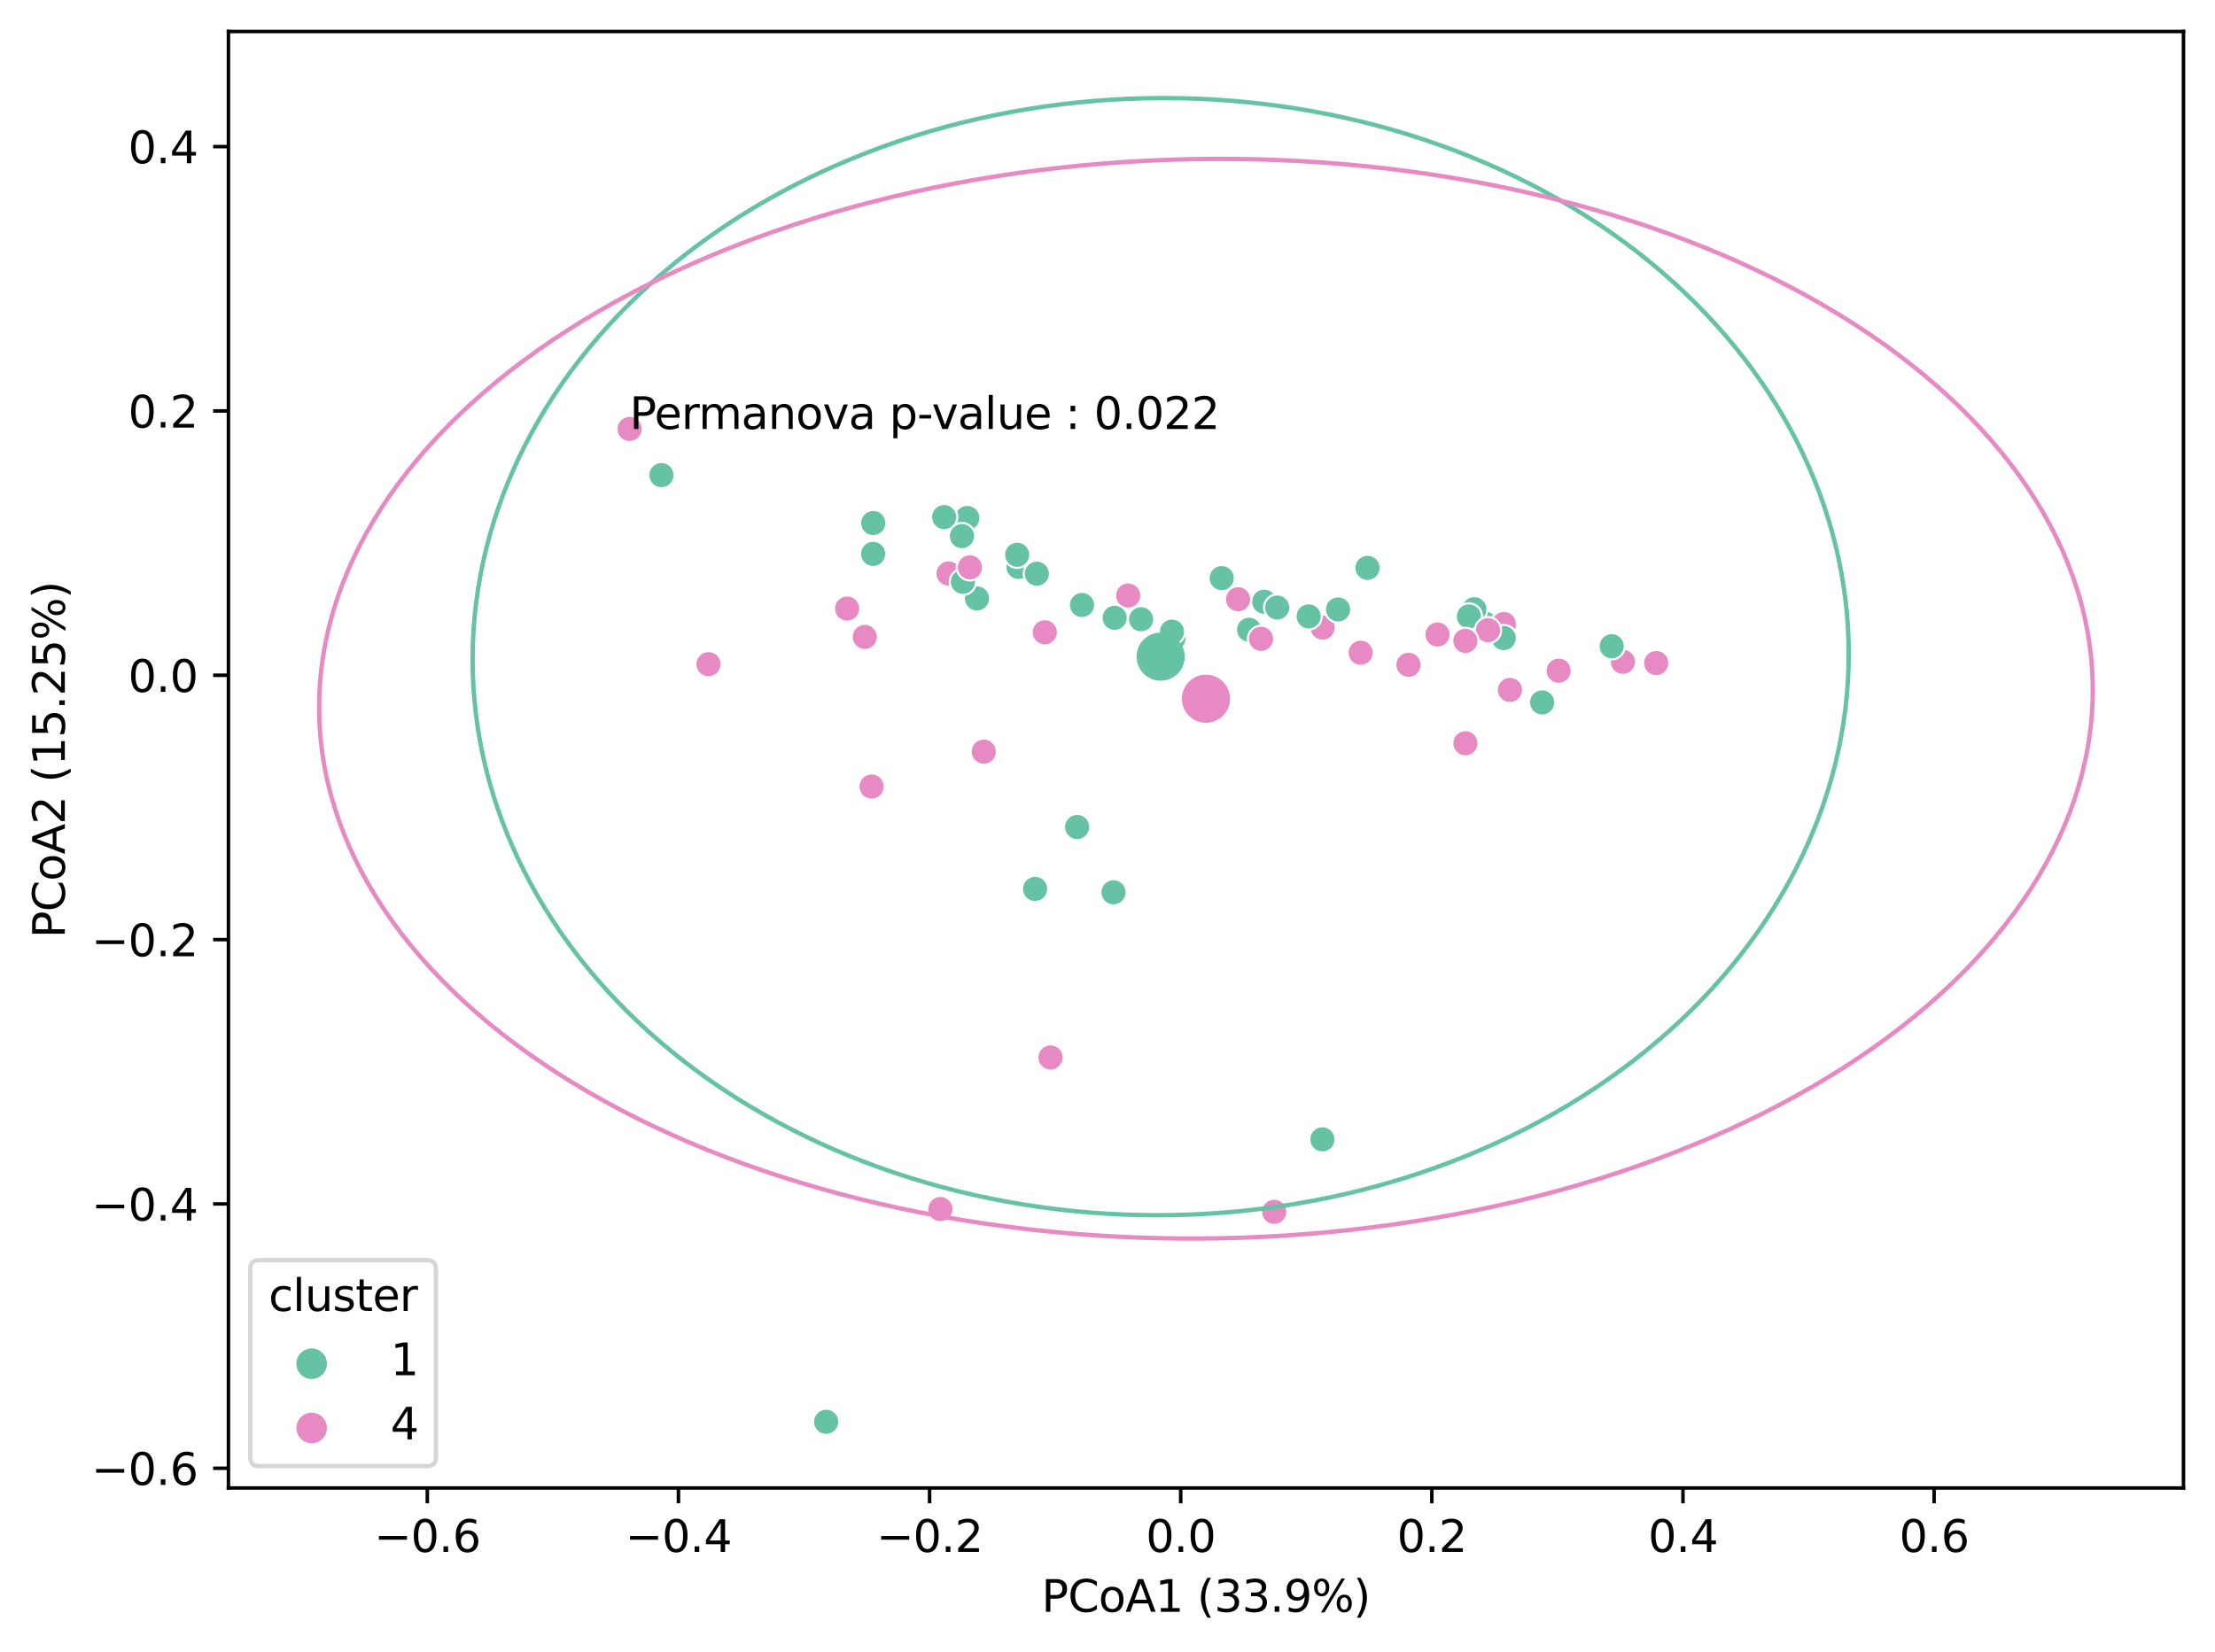 <?xml version="1.0" encoding="utf-8" standalone="no"?>
<!DOCTYPE svg PUBLIC "-//W3C//DTD SVG 1.1//EN"
  "http://www.w3.org/Graphics/SVG/1.1/DTD/svg11.dtd">
<svg height="377.396pt" version="1.1" viewBox="0 0 505.761 377.396" width="505.761pt" xmlns="http://www.w3.org/2000/svg" xmlns:xlink="http://www.w3.org/1999/xlink">
 <defs>
  <style type="text/css">*{stroke-linecap:butt;stroke-linejoin:round;}</style>
 </defs>
 <g id="figure_1">
  <g id="patch_1">
   <path d="M 0 377.396 
L 505.761 377.396 
L 505.761 0 
L 0 0 
z
" style="fill:#ffffff;"/>
  </g>
  <g id="axes_1">
   <g id="patch_2">
    <path d="M 52.161 339.84 
L 498.561 339.84 
L 498.561 7.2 
L 52.161 7.2 
z
" style="fill:#ffffff;"/>
   </g>
   <g id="PathCollection_1">
    <defs>
     <path d="M 0 3 
C 0.796 3 1.559 2.684 2.121 2.121 
C 2.684 1.559 3 0.796 3 -0 
C 3 -0.796 2.684 -1.559 2.121 -2.121 
C 1.559 -2.684 0.796 -3 0 -3 
C -0.796 -3 -1.559 -2.684 -2.121 -2.121 
C -2.684 -1.559 -3 -0.796 -3 0 
C -3 0.796 -2.684 1.559 -2.121 2.121 
C -1.559 2.684 -0.796 3 0 3 
z
" id="C0_0_a8fdffca4d"/>
    </defs>
    <g clip-path="url(#p692fb509e1)">
     <use style="fill:#66c2a5;stroke:#ffffff;stroke-width:0.48;" x="338.835" xlink:href="#C0_0_a8fdffca4d" y="142.277"/>
    </g>
    <g clip-path="url(#p692fb509e1)">
     <use style="fill:#66c2a5;stroke:#ffffff;stroke-width:0.48;" x="220.872" xlink:href="#C0_0_a8fdffca4d" y="118.304"/>
    </g>
    <g clip-path="url(#p692fb509e1)">
     <use style="fill:#e78ac3;stroke:#ffffff;stroke-width:0.48;" x="239.871" xlink:href="#C0_0_a8fdffca4d" y="241.514"/>
    </g>
    <g clip-path="url(#p692fb509e1)">
     <use style="fill:#e78ac3;stroke:#ffffff;stroke-width:0.48;" x="214.722" xlink:href="#C0_0_a8fdffca4d" y="276.148"/>
    </g>
    <g clip-path="url(#p692fb509e1)">
     <use style="fill:#66c2a5;stroke:#ffffff;stroke-width:0.48;" x="285.21" xlink:href="#C0_0_a8fdffca4d" y="143.834"/>
    </g>
    <g clip-path="url(#p692fb509e1)">
     <use style="fill:#e78ac3;stroke:#ffffff;stroke-width:0.48;" x="343.381" xlink:href="#C0_0_a8fdffca4d" y="142.524"/>
    </g>
    <g clip-path="url(#p692fb509e1)">
     <use style="fill:#e78ac3;stroke:#ffffff;stroke-width:0.48;" x="257.609" xlink:href="#C0_0_a8fdffca4d" y="136.013"/>
    </g>
    <g clip-path="url(#p692fb509e1)">
     <use style="fill:#e78ac3;stroke:#ffffff;stroke-width:0.48;" x="301.995" xlink:href="#C0_0_a8fdffca4d" y="143.341"/>
    </g>
    <g clip-path="url(#p692fb509e1)">
     <use style="fill:#e78ac3;stroke:#ffffff;stroke-width:0.48;" x="224.627" xlink:href="#C0_0_a8fdffca4d" y="171.667"/>
    </g>
    <g clip-path="url(#p692fb509e1)">
     <use style="fill:#66c2a5;stroke:#ffffff;stroke-width:0.48;" x="232.546" xlink:href="#C0_0_a8fdffca4d" y="129.473"/>
    </g>
    <g clip-path="url(#p692fb509e1)">
     <use style="fill:#e78ac3;stroke:#ffffff;stroke-width:0.48;" x="197.46" xlink:href="#C0_0_a8fdffca4d" y="145.461"/>
    </g>
    <g clip-path="url(#p692fb509e1)">
     <use style="fill:#e78ac3;stroke:#ffffff;stroke-width:0.48;" x="143.756" xlink:href="#C0_0_a8fdffca4d" y="97.973"/>
    </g>
    <g clip-path="url(#p692fb509e1)">
     <use style="fill:#66c2a5;stroke:#ffffff;stroke-width:0.48;" x="245.948" xlink:href="#C0_0_a8fdffca4d" y="188.877"/>
    </g>
    <g clip-path="url(#p692fb509e1)">
     <use style="fill:#66c2a5;stroke:#ffffff;stroke-width:0.48;" x="223.075" xlink:href="#C0_0_a8fdffca4d" y="136.676"/>
    </g>
    <g clip-path="url(#p692fb509e1)">
     <use style="fill:#66c2a5;stroke:#ffffff;stroke-width:0.48;" x="151.025" xlink:href="#C0_0_a8fdffca4d" y="108.513"/>
    </g>
    <g clip-path="url(#p692fb509e1)">
     <use style="fill:#e78ac3;stroke:#ffffff;stroke-width:0.48;" x="216.583" xlink:href="#C0_0_a8fdffca4d" y="130.978"/>
    </g>
    <g clip-path="url(#p692fb509e1)">
     <use style="fill:#66c2a5;stroke:#ffffff;stroke-width:0.48;" x="336.654" xlink:href="#C0_0_a8fdffca4d" y="139.131"/>
    </g>
    <g clip-path="url(#p692fb509e1)">
     <use style="fill:#66c2a5;stroke:#ffffff;stroke-width:0.48;" x="288.65" xlink:href="#C0_0_a8fdffca4d" y="137.421"/>
    </g>
    <g clip-path="url(#p692fb509e1)">
     <use style="fill:#66c2a5;stroke:#ffffff;stroke-width:0.48;" x="343.36" xlink:href="#C0_0_a8fdffca4d" y="145.727"/>
    </g>
    <g clip-path="url(#p692fb509e1)">
     <use style="fill:#66c2a5;stroke:#ffffff;stroke-width:0.48;" x="215.593" xlink:href="#C0_0_a8fdffca4d" y="118.099"/>
    </g>
    <g clip-path="url(#p692fb509e1)">
     <use style="fill:#66c2a5;stroke:#ffffff;stroke-width:0.48;" x="312.253" xlink:href="#C0_0_a8fdffca4d" y="129.692"/>
    </g>
    <g clip-path="url(#p692fb509e1)">
     <use style="fill:#e78ac3;stroke:#ffffff;stroke-width:0.48;" x="355.893" xlink:href="#C0_0_a8fdffca4d" y="153.18"/>
    </g>
    <g clip-path="url(#p692fb509e1)">
     <use style="fill:#e78ac3;stroke:#ffffff;stroke-width:0.48;" x="370.565" xlink:href="#C0_0_a8fdffca4d" y="151.149"/>
    </g>
    <g clip-path="url(#p692fb509e1)">
     <use style="fill:#66c2a5;stroke:#ffffff;stroke-width:0.48;" x="305.527" xlink:href="#C0_0_a8fdffca4d" y="139.192"/>
    </g>
    <g clip-path="url(#p692fb509e1)">
     <use style="fill:#e78ac3;stroke:#ffffff;stroke-width:0.48;" x="282.698" xlink:href="#C0_0_a8fdffca4d" y="136.868"/>
    </g>
    <g clip-path="url(#p692fb509e1)">
     <use style="fill:#e78ac3;stroke:#ffffff;stroke-width:0.48;" x="287.936" xlink:href="#C0_0_a8fdffca4d" y="145.899"/>
    </g>
    <g clip-path="url(#p692fb509e1)">
     <use style="fill:#66c2a5;stroke:#ffffff;stroke-width:0.48;" x="219.649" xlink:href="#C0_0_a8fdffca4d" y="122.435"/>
    </g>
    <g clip-path="url(#p692fb509e1)">
     <use style="fill:#66c2a5;stroke:#ffffff;stroke-width:0.48;" x="236.349" xlink:href="#C0_0_a8fdffca4d" y="203.017"/>
    </g>
    <g clip-path="url(#p692fb509e1)">
     <use style="fill:#66c2a5;stroke:#ffffff;stroke-width:0.48;" x="291.629" xlink:href="#C0_0_a8fdffca4d" y="138.757"/>
    </g>
    <g clip-path="url(#p692fb509e1)">
     <use style="fill:#66c2a5;stroke:#ffffff;stroke-width:0.48;" x="236.746" xlink:href="#C0_0_a8fdffca4d" y="131.03"/>
    </g>
    <g clip-path="url(#p692fb509e1)">
     <use style="fill:#e78ac3;stroke:#ffffff;stroke-width:0.48;" x="238.566" xlink:href="#C0_0_a8fdffca4d" y="144.399"/>
    </g>
    <g clip-path="url(#p692fb509e1)">
     <use style="fill:#e78ac3;stroke:#ffffff;stroke-width:0.48;" x="161.775" xlink:href="#C0_0_a8fdffca4d" y="151.693"/>
    </g>
    <g clip-path="url(#p692fb509e1)">
     <use style="fill:#e78ac3;stroke:#ffffff;stroke-width:0.48;" x="193.432" xlink:href="#C0_0_a8fdffca4d" y="138.993"/>
    </g>
    <g clip-path="url(#p692fb509e1)">
     <use style="fill:#e78ac3;stroke:#ffffff;stroke-width:0.48;" x="344.774" xlink:href="#C0_0_a8fdffca4d" y="157.579"/>
    </g>
    <g clip-path="url(#p692fb509e1)">
     <use style="fill:#66c2a5;stroke:#ffffff;stroke-width:0.48;" x="267.97" xlink:href="#C0_0_a8fdffca4d" y="145.722"/>
    </g>
    <g clip-path="url(#p692fb509e1)">
     <use style="fill:#66c2a5;stroke:#ffffff;stroke-width:0.48;" x="335.401" xlink:href="#C0_0_a8fdffca4d" y="140.786"/>
    </g>
    <g clip-path="url(#p692fb509e1)">
     <use style="fill:#e78ac3;stroke:#ffffff;stroke-width:0.48;" x="334.609" xlink:href="#C0_0_a8fdffca4d" y="169.758"/>
    </g>
    <g clip-path="url(#p692fb509e1)">
     <use style="fill:#66c2a5;stroke:#ffffff;stroke-width:0.48;" x="219.864" xlink:href="#C0_0_a8fdffca4d" y="132.876"/>
    </g>
    <g clip-path="url(#p692fb509e1)">
     <use style="fill:#66c2a5;stroke:#ffffff;stroke-width:0.48;" x="298.811" xlink:href="#C0_0_a8fdffca4d" y="140.777"/>
    </g>
    <g clip-path="url(#p692fb509e1)">
     <use style="fill:#66c2a5;stroke:#ffffff;stroke-width:0.48;" x="232.258" xlink:href="#C0_0_a8fdffca4d" y="126.704"/>
    </g>
    <g clip-path="url(#p692fb509e1)">
     <use style="fill:#66c2a5;stroke:#ffffff;stroke-width:0.48;" x="368.006" xlink:href="#C0_0_a8fdffca4d" y="147.593"/>
    </g>
    <g clip-path="url(#p692fb509e1)">
     <use style="fill:#66c2a5;stroke:#ffffff;stroke-width:0.48;" x="247.054" xlink:href="#C0_0_a8fdffca4d" y="138.171"/>
    </g>
    <g clip-path="url(#p692fb509e1)">
     <use style="fill:#e78ac3;stroke:#ffffff;stroke-width:0.48;" x="378.168" xlink:href="#C0_0_a8fdffca4d" y="151.433"/>
    </g>
    <g clip-path="url(#p692fb509e1)">
     <use style="fill:#66c2a5;stroke:#ffffff;stroke-width:0.48;" x="267.608" xlink:href="#C0_0_a8fdffca4d" y="144.262"/>
    </g>
    <g clip-path="url(#p692fb509e1)">
     <use style="fill:#66c2a5;stroke:#ffffff;stroke-width:0.48;" x="301.955" xlink:href="#C0_0_a8fdffca4d" y="260.22"/>
    </g>
    <g clip-path="url(#p692fb509e1)">
     <use style="fill:#66c2a5;stroke:#ffffff;stroke-width:0.48;" x="254.25" xlink:href="#C0_0_a8fdffca4d" y="203.787"/>
    </g>
    <g clip-path="url(#p692fb509e1)">
     <use style="fill:#e78ac3;stroke:#ffffff;stroke-width:0.48;" x="328.242" xlink:href="#C0_0_a8fdffca4d" y="144.916"/>
    </g>
    <g clip-path="url(#p692fb509e1)">
     <use style="fill:#66c2a5;stroke:#ffffff;stroke-width:0.48;" x="352.125" xlink:href="#C0_0_a8fdffca4d" y="160.424"/>
    </g>
    <g clip-path="url(#p692fb509e1)">
     <use style="fill:#66c2a5;stroke:#ffffff;stroke-width:0.48;" x="278.955" xlink:href="#C0_0_a8fdffca4d" y="132.033"/>
    </g>
    <g clip-path="url(#p692fb509e1)">
     <use style="fill:#e78ac3;stroke:#ffffff;stroke-width:0.48;" x="339.764" xlink:href="#C0_0_a8fdffca4d" y="143.926"/>
    </g>
    <g clip-path="url(#p692fb509e1)">
     <use style="fill:#66c2a5;stroke:#ffffff;stroke-width:0.48;" x="188.644" xlink:href="#C0_0_a8fdffca4d" y="324.72"/>
    </g>
    <g clip-path="url(#p692fb509e1)">
     <use style="fill:#e78ac3;stroke:#ffffff;stroke-width:0.48;" x="310.692" xlink:href="#C0_0_a8fdffca4d" y="149.076"/>
    </g>
    <g clip-path="url(#p692fb509e1)">
     <use style="fill:#66c2a5;stroke:#ffffff;stroke-width:0.48;" x="254.513" xlink:href="#C0_0_a8fdffca4d" y="141.103"/>
    </g>
    <g clip-path="url(#p692fb509e1)">
     <use style="fill:#66c2a5;stroke:#ffffff;stroke-width:0.48;" x="199.396" xlink:href="#C0_0_a8fdffca4d" y="119.451"/>
    </g>
    <g clip-path="url(#p692fb509e1)">
     <use style="fill:#e78ac3;stroke:#ffffff;stroke-width:0.48;" x="334.593" xlink:href="#C0_0_a8fdffca4d" y="146.368"/>
    </g>
    <g clip-path="url(#p692fb509e1)">
     <use style="fill:#e78ac3;stroke:#ffffff;stroke-width:0.48;" x="199.014" xlink:href="#C0_0_a8fdffca4d" y="179.638"/>
    </g>
    <g clip-path="url(#p692fb509e1)">
     <use style="fill:#e78ac3;stroke:#ffffff;stroke-width:0.48;" x="290.943" xlink:href="#C0_0_a8fdffca4d" y="276.762"/>
    </g>
    <g clip-path="url(#p692fb509e1)">
     <use style="fill:#66c2a5;stroke:#ffffff;stroke-width:0.48;" x="199.366" xlink:href="#C0_0_a8fdffca4d" y="126.501"/>
    </g>
    <g clip-path="url(#p692fb509e1)">
     <use style="fill:#66c2a5;stroke:#ffffff;stroke-width:0.48;" x="260.55" xlink:href="#C0_0_a8fdffca4d" y="141.43"/>
    </g>
    <g clip-path="url(#p692fb509e1)">
     <use style="fill:#e78ac3;stroke:#ffffff;stroke-width:0.48;" x="221.464" xlink:href="#C0_0_a8fdffca4d" y="129.578"/>
    </g>
    <g clip-path="url(#p692fb509e1)">
     <use style="fill:#e78ac3;stroke:#ffffff;stroke-width:0.48;" x="321.611" xlink:href="#C0_0_a8fdffca4d" y="151.832"/>
    </g>
   </g>
   <g id="PathCollection_2"/>
   <g id="PathCollection_3"/>
   <g id="PathCollection_4">
    <defs>
     <path d="M 0 5 
C 1.326 5 2.598 4.473 3.536 3.536 
C 4.473 2.598 5 1.326 5 0 
C 5 -1.326 4.473 -2.598 3.536 -3.536 
C 2.598 -4.473 1.326 -5 0 -5 
C -1.326 -5 -2.598 -4.473 -3.536 -3.536 
C -4.473 -2.598 -5 -1.326 -5 0 
C -5 1.326 -4.473 2.598 -3.536 3.536 
C -2.598 4.473 -1.326 5 0 5 
z
" id="me80b0c0984" style="stroke:#66c2a5;"/>
    </defs>
    <g clip-path="url(#p692fb509e1)">
     <use style="fill:#66c2a5;stroke:#66c2a5;" x="265.019" xlink:href="#me80b0c0984" y="149.971"/>
    </g>
   </g>
   <g id="PathCollection_5">
    <defs>
     <path d="M 0 5 
C 1.326 5 2.598 4.473 3.536 3.536 
C 4.473 2.598 5 1.326 5 0 
C 5 -1.326 4.473 -2.598 3.536 -3.536 
C 2.598 -4.473 1.326 -5 0 -5 
C -1.326 -5 -2.598 -4.473 -3.536 -3.536 
C -4.473 -2.598 -5 -1.326 -5 0 
C -5 1.326 -4.473 2.598 -3.536 3.536 
C -2.598 4.473 -1.326 5 0 5 
z
" id="m7e74073236" style="stroke:#e78ac3;"/>
    </defs>
    <g clip-path="url(#p692fb509e1)">
     <use style="fill:#e78ac3;stroke:#e78ac3;" x="275.361" xlink:href="#m7e74073236" y="159.58"/>
    </g>
   </g>
   <g id="patch_3">
    <path clip-path="url(#p692fb509e1)" d="M 375.847 239.964 
C 405.378 215.985 422.026 183.502 422.125 149.67 
C 422.223 115.838 405.764 83.418 376.372 59.552 
C 346.98 35.685 307.055 22.32 265.39 22.4 
C 223.725 22.48 183.722 35.998 154.191 59.978 
C 124.66 83.957 108.012 116.44 107.913 150.272 
C 107.815 184.105 124.274 216.524 153.666 240.391 
C 183.058 264.257 222.983 277.622 264.648 277.542 
C 306.313 277.462 346.316 263.944 375.847 239.964 
z
" style="fill:none;stroke:#66c2a5;stroke-linejoin:miter;"/>
   </g>
   <g id="patch_4">
    <path clip-path="url(#p692fb509e1)" d="M 417.397 246.065 
C 455.67 222.761 477.415 191.295 477.842 158.599 
C 478.27 125.902 457.345 94.643 419.677 71.707 
C 382.009 48.771 330.672 36.03 276.973 36.291 
C 223.274 36.551 171.598 49.791 133.325 73.095 
C 95.052 96.4 73.307 127.865 72.879 160.562 
C 72.452 193.259 93.376 224.517 131.045 247.453 
C 168.713 270.389 220.05 283.13 273.749 282.87 
C 327.447 282.609 379.124 269.369 417.397 246.065 
z
" style="fill:none;stroke:#e78ac3;stroke-linejoin:miter;"/>
   </g>
   <g id="matplotlib.axis_1">
    <g id="xtick_1">
     <g id="line2d_1">
      <defs>
       <path d="M 0 0 
L 0 3.5 
" id="m742f308a88" style="stroke:#000000;stroke-width:0.8;"/>
      </defs>
      <g>
       <use style="stroke:#000000;stroke-width:0.8;" x="97.572" xlink:href="#m742f308a88" y="339.84"/>
      </g>
     </g>
     <g id="text_1">
      <!-- −0.6 -->
      <g transform="translate(85.43 354.438)scale(0.1 -0.1)">
       <defs>
        <path d="M 678 2272 
L 4684 2272 
L 4684 1741 
L 678 1741 
L 678 2272 
z
" id="DejaVuSans-2212" transform="scale(0.016)"/>
        <path d="M 2034 4250 
Q 1547 4250 1301 3770 
Q 1056 3291 1056 2328 
Q 1056 1369 1301 889 
Q 1547 409 2034 409 
Q 2525 409 2770 889 
Q 3016 1369 3016 2328 
Q 3016 3291 2770 3770 
Q 2525 4250 2034 4250 
z
M 2034 4750 
Q 2819 4750 3233 4129 
Q 3647 3509 3647 2328 
Q 3647 1150 3233 529 
Q 2819 -91 2034 -91 
Q 1250 -91 836 529 
Q 422 1150 422 2328 
Q 422 3509 836 4129 
Q 1250 4750 2034 4750 
z
" id="DejaVuSans-30" transform="scale(0.016)"/>
        <path d="M 684 794 
L 1344 794 
L 1344 0 
L 684 0 
L 684 794 
z
" id="DejaVuSans-2e" transform="scale(0.016)"/>
        <path d="M 2113 2584 
Q 1688 2584 1439 2293 
Q 1191 2003 1191 1497 
Q 1191 994 1439 701 
Q 1688 409 2113 409 
Q 2538 409 2786 701 
Q 3034 994 3034 1497 
Q 3034 2003 2786 2293 
Q 2538 2584 2113 2584 
z
M 3366 4563 
L 3366 3988 
Q 3128 4100 2886 4159 
Q 2644 4219 2406 4219 
Q 1781 4219 1451 3797 
Q 1122 3375 1075 2522 
Q 1259 2794 1537 2939 
Q 1816 3084 2150 3084 
Q 2853 3084 3261 2657 
Q 3669 2231 3669 1497 
Q 3669 778 3244 343 
Q 2819 -91 2113 -91 
Q 1303 -91 875 529 
Q 447 1150 447 2328 
Q 447 3434 972 4092 
Q 1497 4750 2381 4750 
Q 2619 4750 2861 4703 
Q 3103 4656 3366 4563 
z
" id="DejaVuSans-36" transform="scale(0.016)"/>
       </defs>
       <use xlink:href="#DejaVuSans-2212"/>
       <use x="83.789" xlink:href="#DejaVuSans-30"/>
       <use x="147.412" xlink:href="#DejaVuSans-2e"/>
       <use x="179.199" xlink:href="#DejaVuSans-36"/>
      </g>
     </g>
    </g>
    <g id="xtick_2">
     <g id="line2d_2">
      <g>
       <use style="stroke:#000000;stroke-width:0.8;" x="154.913" xlink:href="#m742f308a88" y="339.84"/>
      </g>
     </g>
     <g id="text_2">
      <!-- −0.4 -->
      <g transform="translate(142.772 354.438)scale(0.1 -0.1)">
       <defs>
        <path d="M 2419 4116 
L 825 1625 
L 2419 1625 
L 2419 4116 
z
M 2253 4666 
L 3047 4666 
L 3047 1625 
L 3713 1625 
L 3713 1100 
L 3047 1100 
L 3047 0 
L 2419 0 
L 2419 1100 
L 313 1100 
L 313 1709 
L 2253 4666 
z
" id="DejaVuSans-34" transform="scale(0.016)"/>
       </defs>
       <use xlink:href="#DejaVuSans-2212"/>
       <use x="83.789" xlink:href="#DejaVuSans-30"/>
       <use x="147.412" xlink:href="#DejaVuSans-2e"/>
       <use x="179.199" xlink:href="#DejaVuSans-34"/>
      </g>
     </g>
    </g>
    <g id="xtick_3">
     <g id="line2d_3">
      <g>
       <use style="stroke:#000000;stroke-width:0.8;" x="212.255" xlink:href="#m742f308a88" y="339.84"/>
      </g>
     </g>
     <g id="text_3">
      <!-- −0.2 -->
      <g transform="translate(200.114 354.438)scale(0.1 -0.1)">
       <defs>
        <path d="M 1228 531 
L 3431 531 
L 3431 0 
L 469 0 
L 469 531 
Q 828 903 1448 1529 
Q 2069 2156 2228 2338 
Q 2531 2678 2651 2914 
Q 2772 3150 2772 3378 
Q 2772 3750 2511 3984 
Q 2250 4219 1831 4219 
Q 1534 4219 1204 4116 
Q 875 4013 500 3803 
L 500 4441 
Q 881 4594 1212 4672 
Q 1544 4750 1819 4750 
Q 2544 4750 2975 4387 
Q 3406 4025 3406 3419 
Q 3406 3131 3298 2873 
Q 3191 2616 2906 2266 
Q 2828 2175 2409 1742 
Q 1991 1309 1228 531 
z
" id="DejaVuSans-32" transform="scale(0.016)"/>
       </defs>
       <use xlink:href="#DejaVuSans-2212"/>
       <use x="83.789" xlink:href="#DejaVuSans-30"/>
       <use x="147.412" xlink:href="#DejaVuSans-2e"/>
       <use x="179.199" xlink:href="#DejaVuSans-32"/>
      </g>
     </g>
    </g>
    <g id="xtick_4">
     <g id="line2d_4">
      <g>
       <use style="stroke:#000000;stroke-width:0.8;" x="269.597" xlink:href="#m742f308a88" y="339.84"/>
      </g>
     </g>
     <g id="text_4">
      <!-- 0.0 -->
      <g transform="translate(261.645 354.438)scale(0.1 -0.1)">
       <use xlink:href="#DejaVuSans-30"/>
       <use x="63.623" xlink:href="#DejaVuSans-2e"/>
       <use x="95.41" xlink:href="#DejaVuSans-30"/>
      </g>
     </g>
    </g>
    <g id="xtick_5">
     <g id="line2d_5">
      <g>
       <use style="stroke:#000000;stroke-width:0.8;" x="326.938" xlink:href="#m742f308a88" y="339.84"/>
      </g>
     </g>
     <g id="text_5">
      <!-- 0.2 -->
      <g transform="translate(318.987 354.438)scale(0.1 -0.1)">
       <use xlink:href="#DejaVuSans-30"/>
       <use x="63.623" xlink:href="#DejaVuSans-2e"/>
       <use x="95.41" xlink:href="#DejaVuSans-32"/>
      </g>
     </g>
    </g>
    <g id="xtick_6">
     <g id="line2d_6">
      <g>
       <use style="stroke:#000000;stroke-width:0.8;" x="384.28" xlink:href="#m742f308a88" y="339.84"/>
      </g>
     </g>
     <g id="text_6">
      <!-- 0.4 -->
      <g transform="translate(376.328 354.438)scale(0.1 -0.1)">
       <use xlink:href="#DejaVuSans-30"/>
       <use x="63.623" xlink:href="#DejaVuSans-2e"/>
       <use x="95.41" xlink:href="#DejaVuSans-34"/>
      </g>
     </g>
    </g>
    <g id="xtick_7">
     <g id="line2d_7">
      <g>
       <use style="stroke:#000000;stroke-width:0.8;" x="441.621" xlink:href="#m742f308a88" y="339.84"/>
      </g>
     </g>
     <g id="text_7">
      <!-- 0.6 -->
      <g transform="translate(433.67 354.438)scale(0.1 -0.1)">
       <use xlink:href="#DejaVuSans-30"/>
       <use x="63.623" xlink:href="#DejaVuSans-2e"/>
       <use x="95.41" xlink:href="#DejaVuSans-36"/>
      </g>
     </g>
    </g>
    <g id="text_8">
     <!-- PCoA1 (33.9%) -->
     <g transform="translate(237.82 368.117)scale(0.1 -0.1)">
      <defs>
       <path d="M 1259 4147 
L 1259 2394 
L 2053 2394 
Q 2494 2394 2734 2622 
Q 2975 2850 2975 3272 
Q 2975 3691 2734 3919 
Q 2494 4147 2053 4147 
L 1259 4147 
z
M 628 4666 
L 2053 4666 
Q 2838 4666 3239 4311 
Q 3641 3956 3641 3272 
Q 3641 2581 3239 2228 
Q 2838 1875 2053 1875 
L 1259 1875 
L 1259 0 
L 628 0 
L 628 4666 
z
" id="DejaVuSans-50" transform="scale(0.016)"/>
       <path d="M 4122 4306 
L 4122 3641 
Q 3803 3938 3442 4084 
Q 3081 4231 2675 4231 
Q 1875 4231 1450 3742 
Q 1025 3253 1025 2328 
Q 1025 1406 1450 917 
Q 1875 428 2675 428 
Q 3081 428 3442 575 
Q 3803 722 4122 1019 
L 4122 359 
Q 3791 134 3420 21 
Q 3050 -91 2638 -91 
Q 1578 -91 968 557 
Q 359 1206 359 2328 
Q 359 3453 968 4101 
Q 1578 4750 2638 4750 
Q 3056 4750 3426 4639 
Q 3797 4528 4122 4306 
z
" id="DejaVuSans-43" transform="scale(0.016)"/>
       <path d="M 1959 3097 
Q 1497 3097 1228 2736 
Q 959 2375 959 1747 
Q 959 1119 1226 758 
Q 1494 397 1959 397 
Q 2419 397 2687 759 
Q 2956 1122 2956 1747 
Q 2956 2369 2687 2733 
Q 2419 3097 1959 3097 
z
M 1959 3584 
Q 2709 3584 3137 3096 
Q 3566 2609 3566 1747 
Q 3566 888 3137 398 
Q 2709 -91 1959 -91 
Q 1206 -91 779 398 
Q 353 888 353 1747 
Q 353 2609 779 3096 
Q 1206 3584 1959 3584 
z
" id="DejaVuSans-6f" transform="scale(0.016)"/>
       <path d="M 2188 4044 
L 1331 1722 
L 3047 1722 
L 2188 4044 
z
M 1831 4666 
L 2547 4666 
L 4325 0 
L 3669 0 
L 3244 1197 
L 1141 1197 
L 716 0 
L 50 0 
L 1831 4666 
z
" id="DejaVuSans-41" transform="scale(0.016)"/>
       <path d="M 794 531 
L 1825 531 
L 1825 4091 
L 703 3866 
L 703 4441 
L 1819 4666 
L 2450 4666 
L 2450 531 
L 3481 531 
L 3481 0 
L 794 0 
L 794 531 
z
" id="DejaVuSans-31" transform="scale(0.016)"/>
       <path id="DejaVuSans-20" transform="scale(0.016)"/>
       <path d="M 1984 4856 
Q 1566 4138 1362 3434 
Q 1159 2731 1159 2009 
Q 1159 1288 1364 580 
Q 1569 -128 1984 -844 
L 1484 -844 
Q 1016 -109 783 600 
Q 550 1309 550 2009 
Q 550 2706 781 3412 
Q 1013 4119 1484 4856 
L 1984 4856 
z
" id="DejaVuSans-28" transform="scale(0.016)"/>
       <path d="M 2597 2516 
Q 3050 2419 3304 2112 
Q 3559 1806 3559 1356 
Q 3559 666 3084 287 
Q 2609 -91 1734 -91 
Q 1441 -91 1130 -33 
Q 819 25 488 141 
L 488 750 
Q 750 597 1062 519 
Q 1375 441 1716 441 
Q 2309 441 2620 675 
Q 2931 909 2931 1356 
Q 2931 1769 2642 2001 
Q 2353 2234 1838 2234 
L 1294 2234 
L 1294 2753 
L 1863 2753 
Q 2328 2753 2575 2939 
Q 2822 3125 2822 3475 
Q 2822 3834 2567 4026 
Q 2313 4219 1838 4219 
Q 1578 4219 1281 4162 
Q 984 4106 628 3988 
L 628 4550 
Q 988 4650 1302 4700 
Q 1616 4750 1894 4750 
Q 2613 4750 3031 4423 
Q 3450 4097 3450 3541 
Q 3450 3153 3228 2886 
Q 3006 2619 2597 2516 
z
" id="DejaVuSans-33" transform="scale(0.016)"/>
       <path d="M 703 97 
L 703 672 
Q 941 559 1184 500 
Q 1428 441 1663 441 
Q 2288 441 2617 861 
Q 2947 1281 2994 2138 
Q 2813 1869 2534 1725 
Q 2256 1581 1919 1581 
Q 1219 1581 811 2004 
Q 403 2428 403 3163 
Q 403 3881 828 4315 
Q 1253 4750 1959 4750 
Q 2769 4750 3195 4129 
Q 3622 3509 3622 2328 
Q 3622 1225 3098 567 
Q 2575 -91 1691 -91 
Q 1453 -91 1209 -44 
Q 966 3 703 97 
z
M 1959 2075 
Q 2384 2075 2632 2365 
Q 2881 2656 2881 3163 
Q 2881 3666 2632 3958 
Q 2384 4250 1959 4250 
Q 1534 4250 1286 3958 
Q 1038 3666 1038 3163 
Q 1038 2656 1286 2365 
Q 1534 2075 1959 2075 
z
" id="DejaVuSans-39" transform="scale(0.016)"/>
       <path d="M 4653 2053 
Q 4381 2053 4226 1822 
Q 4072 1591 4072 1178 
Q 4072 772 4226 539 
Q 4381 306 4653 306 
Q 4919 306 5073 539 
Q 5228 772 5228 1178 
Q 5228 1588 5073 1820 
Q 4919 2053 4653 2053 
z
M 4653 2450 
Q 5147 2450 5437 2106 
Q 5728 1763 5728 1178 
Q 5728 594 5436 251 
Q 5144 -91 4653 -91 
Q 4153 -91 3862 251 
Q 3572 594 3572 1178 
Q 3572 1766 3864 2108 
Q 4156 2450 4653 2450 
z
M 1428 4353 
Q 1159 4353 1004 4120 
Q 850 3888 850 3481 
Q 850 3069 1003 2837 
Q 1156 2606 1428 2606 
Q 1700 2606 1854 2837 
Q 2009 3069 2009 3481 
Q 2009 3884 1853 4118 
Q 1697 4353 1428 4353 
z
M 4250 4750 
L 4750 4750 
L 1831 -91 
L 1331 -91 
L 4250 4750 
z
M 1428 4750 
Q 1922 4750 2215 4408 
Q 2509 4066 2509 3481 
Q 2509 2891 2217 2550 
Q 1925 2209 1428 2209 
Q 931 2209 642 2551 
Q 353 2894 353 3481 
Q 353 4063 643 4406 
Q 934 4750 1428 4750 
z
" id="DejaVuSans-25" transform="scale(0.016)"/>
       <path d="M 513 4856 
L 1013 4856 
Q 1481 4119 1714 3412 
Q 1947 2706 1947 2009 
Q 1947 1309 1714 600 
Q 1481 -109 1013 -844 
L 513 -844 
Q 928 -128 1133 580 
Q 1338 1288 1338 2009 
Q 1338 2731 1133 3434 
Q 928 4138 513 4856 
z
" id="DejaVuSans-29" transform="scale(0.016)"/>
      </defs>
      <use xlink:href="#DejaVuSans-50"/>
      <use x="60.303" xlink:href="#DejaVuSans-43"/>
      <use x="130.127" xlink:href="#DejaVuSans-6f"/>
      <use x="191.309" xlink:href="#DejaVuSans-41"/>
      <use x="259.717" xlink:href="#DejaVuSans-31"/>
      <use x="323.34" xlink:href="#DejaVuSans-20"/>
      <use x="355.127" xlink:href="#DejaVuSans-28"/>
      <use x="394.141" xlink:href="#DejaVuSans-33"/>
      <use x="457.764" xlink:href="#DejaVuSans-33"/>
      <use x="521.387" xlink:href="#DejaVuSans-2e"/>
      <use x="553.174" xlink:href="#DejaVuSans-39"/>
      <use x="616.797" xlink:href="#DejaVuSans-25"/>
      <use x="711.816" xlink:href="#DejaVuSans-29"/>
     </g>
    </g>
   </g>
   <g id="matplotlib.axis_2">
    <g id="ytick_1">
     <g id="line2d_8">
      <defs>
       <path d="M 0 0 
L -3.5 0 
" id="mbc2e115ef7" style="stroke:#000000;stroke-width:0.8;"/>
      </defs>
      <g>
       <use style="stroke:#000000;stroke-width:0.8;" x="52.161" xlink:href="#mbc2e115ef7" y="335.335"/>
      </g>
     </g>
     <g id="text_9">
      <!-- −0.6 -->
      <g transform="translate(20.878 339.134)scale(0.1 -0.1)">
       <use xlink:href="#DejaVuSans-2212"/>
       <use x="83.789" xlink:href="#DejaVuSans-30"/>
       <use x="147.412" xlink:href="#DejaVuSans-2e"/>
       <use x="179.199" xlink:href="#DejaVuSans-36"/>
      </g>
     </g>
    </g>
    <g id="ytick_2">
     <g id="line2d_9">
      <g>
       <use style="stroke:#000000;stroke-width:0.8;" x="52.161" xlink:href="#mbc2e115ef7" y="274.965"/>
      </g>
     </g>
     <g id="text_10">
      <!-- −0.4 -->
      <g transform="translate(20.878 278.764)scale(0.1 -0.1)">
       <use xlink:href="#DejaVuSans-2212"/>
       <use x="83.789" xlink:href="#DejaVuSans-30"/>
       <use x="147.412" xlink:href="#DejaVuSans-2e"/>
       <use x="179.199" xlink:href="#DejaVuSans-34"/>
      </g>
     </g>
    </g>
    <g id="ytick_3">
     <g id="line2d_10">
      <g>
       <use style="stroke:#000000;stroke-width:0.8;" x="52.161" xlink:href="#mbc2e115ef7" y="214.594"/>
      </g>
     </g>
     <g id="text_11">
      <!-- −0.2 -->
      <g transform="translate(20.878 218.394)scale(0.1 -0.1)">
       <use xlink:href="#DejaVuSans-2212"/>
       <use x="83.789" xlink:href="#DejaVuSans-30"/>
       <use x="147.412" xlink:href="#DejaVuSans-2e"/>
       <use x="179.199" xlink:href="#DejaVuSans-32"/>
      </g>
     </g>
    </g>
    <g id="ytick_4">
     <g id="line2d_11">
      <g>
       <use style="stroke:#000000;stroke-width:0.8;" x="52.161" xlink:href="#mbc2e115ef7" y="154.224"/>
      </g>
     </g>
     <g id="text_12">
      <!-- 0.0 -->
      <g transform="translate(29.258 158.024)scale(0.1 -0.1)">
       <use xlink:href="#DejaVuSans-30"/>
       <use x="63.623" xlink:href="#DejaVuSans-2e"/>
       <use x="95.41" xlink:href="#DejaVuSans-30"/>
      </g>
     </g>
    </g>
    <g id="ytick_5">
     <g id="line2d_12">
      <g>
       <use style="stroke:#000000;stroke-width:0.8;" x="52.161" xlink:href="#mbc2e115ef7" y="93.854"/>
      </g>
     </g>
     <g id="text_13">
      <!-- 0.2 -->
      <g transform="translate(29.258 97.653)scale(0.1 -0.1)">
       <use xlink:href="#DejaVuSans-30"/>
       <use x="63.623" xlink:href="#DejaVuSans-2e"/>
       <use x="95.41" xlink:href="#DejaVuSans-32"/>
      </g>
     </g>
    </g>
    <g id="ytick_6">
     <g id="line2d_13">
      <g>
       <use style="stroke:#000000;stroke-width:0.8;" x="52.161" xlink:href="#mbc2e115ef7" y="33.484"/>
      </g>
     </g>
     <g id="text_14">
      <!-- 0.4 -->
      <g transform="translate(29.258 37.283)scale(0.1 -0.1)">
       <use xlink:href="#DejaVuSans-30"/>
       <use x="63.623" xlink:href="#DejaVuSans-2e"/>
       <use x="95.41" xlink:href="#DejaVuSans-34"/>
      </g>
     </g>
    </g>
    <g id="text_15">
     <!-- PCoA2 (15.25%) -->
     <g transform="translate(14.798 214.243)rotate(-90)scale(0.1 -0.1)">
      <defs>
       <path d="M 691 4666 
L 3169 4666 
L 3169 4134 
L 1269 4134 
L 1269 2991 
Q 1406 3038 1543 3061 
Q 1681 3084 1819 3084 
Q 2600 3084 3056 2656 
Q 3513 2228 3513 1497 
Q 3513 744 3044 326 
Q 2575 -91 1722 -91 
Q 1428 -91 1123 -41 
Q 819 9 494 109 
L 494 744 
Q 775 591 1075 516 
Q 1375 441 1709 441 
Q 2250 441 2565 725 
Q 2881 1009 2881 1497 
Q 2881 1984 2565 2268 
Q 2250 2553 1709 2553 
Q 1456 2553 1204 2497 
Q 953 2441 691 2322 
L 691 4666 
z
" id="DejaVuSans-35" transform="scale(0.016)"/>
      </defs>
      <use xlink:href="#DejaVuSans-50"/>
      <use x="60.303" xlink:href="#DejaVuSans-43"/>
      <use x="130.127" xlink:href="#DejaVuSans-6f"/>
      <use x="191.309" xlink:href="#DejaVuSans-41"/>
      <use x="259.717" xlink:href="#DejaVuSans-32"/>
      <use x="323.34" xlink:href="#DejaVuSans-20"/>
      <use x="355.127" xlink:href="#DejaVuSans-28"/>
      <use x="394.141" xlink:href="#DejaVuSans-31"/>
      <use x="457.764" xlink:href="#DejaVuSans-35"/>
      <use x="521.387" xlink:href="#DejaVuSans-2e"/>
      <use x="553.174" xlink:href="#DejaVuSans-32"/>
      <use x="616.797" xlink:href="#DejaVuSans-35"/>
      <use x="680.42" xlink:href="#DejaVuSans-25"/>
      <use x="775.439" xlink:href="#DejaVuSans-29"/>
     </g>
    </g>
   </g>
   <g id="patch_5">
    <path d="M 52.161 339.84 
L 52.161 7.2 
" style="fill:none;stroke:#000000;stroke-linecap:square;stroke-linejoin:miter;stroke-width:0.8;"/>
   </g>
   <g id="patch_6">
    <path d="M 498.561 339.84 
L 498.561 7.2 
" style="fill:none;stroke:#000000;stroke-linecap:square;stroke-linejoin:miter;stroke-width:0.8;"/>
   </g>
   <g id="patch_7">
    <path d="M 52.161 339.84 
L 498.561 339.84 
" style="fill:none;stroke:#000000;stroke-linecap:square;stroke-linejoin:miter;stroke-width:0.8;"/>
   </g>
   <g id="patch_8">
    <path d="M 52.161 7.2 
L 498.561 7.2 
" style="fill:none;stroke:#000000;stroke-linecap:square;stroke-linejoin:miter;stroke-width:0.8;"/>
   </g>
   <g id="text_16">
    <!-- Permanova p-value : 0.022 -->
    <g transform="translate(143.756 97.973)scale(0.1 -0.1)">
     <defs>
      <path d="M 3597 1894 
L 3597 1613 
L 953 1613 
Q 991 1019 1311 708 
Q 1631 397 2203 397 
Q 2534 397 2845 478 
Q 3156 559 3463 722 
L 3463 178 
Q 3153 47 2828 -22 
Q 2503 -91 2169 -91 
Q 1331 -91 842 396 
Q 353 884 353 1716 
Q 353 2575 817 3079 
Q 1281 3584 2069 3584 
Q 2775 3584 3186 3129 
Q 3597 2675 3597 1894 
z
M 3022 2063 
Q 3016 2534 2758 2815 
Q 2500 3097 2075 3097 
Q 1594 3097 1305 2825 
Q 1016 2553 972 2059 
L 3022 2063 
z
" id="DejaVuSans-65" transform="scale(0.016)"/>
      <path d="M 2631 2963 
Q 2534 3019 2420 3045 
Q 2306 3072 2169 3072 
Q 1681 3072 1420 2755 
Q 1159 2438 1159 1844 
L 1159 0 
L 581 0 
L 581 3500 
L 1159 3500 
L 1159 2956 
Q 1341 3275 1631 3429 
Q 1922 3584 2338 3584 
Q 2397 3584 2469 3576 
Q 2541 3569 2628 3553 
L 2631 2963 
z
" id="DejaVuSans-72" transform="scale(0.016)"/>
      <path d="M 3328 2828 
Q 3544 3216 3844 3400 
Q 4144 3584 4550 3584 
Q 5097 3584 5394 3201 
Q 5691 2819 5691 2113 
L 5691 0 
L 5113 0 
L 5113 2094 
Q 5113 2597 4934 2840 
Q 4756 3084 4391 3084 
Q 3944 3084 3684 2787 
Q 3425 2491 3425 1978 
L 3425 0 
L 2847 0 
L 2847 2094 
Q 2847 2600 2669 2842 
Q 2491 3084 2119 3084 
Q 1678 3084 1418 2786 
Q 1159 2488 1159 1978 
L 1159 0 
L 581 0 
L 581 3500 
L 1159 3500 
L 1159 2956 
Q 1356 3278 1631 3431 
Q 1906 3584 2284 3584 
Q 2666 3584 2933 3390 
Q 3200 3197 3328 2828 
z
" id="DejaVuSans-6d" transform="scale(0.016)"/>
      <path d="M 2194 1759 
Q 1497 1759 1228 1600 
Q 959 1441 959 1056 
Q 959 750 1161 570 
Q 1363 391 1709 391 
Q 2188 391 2477 730 
Q 2766 1069 2766 1631 
L 2766 1759 
L 2194 1759 
z
M 3341 1997 
L 3341 0 
L 2766 0 
L 2766 531 
Q 2569 213 2275 61 
Q 1981 -91 1556 -91 
Q 1019 -91 701 211 
Q 384 513 384 1019 
Q 384 1609 779 1909 
Q 1175 2209 1959 2209 
L 2766 2209 
L 2766 2266 
Q 2766 2663 2505 2880 
Q 2244 3097 1772 3097 
Q 1472 3097 1187 3025 
Q 903 2953 641 2809 
L 641 3341 
Q 956 3463 1253 3523 
Q 1550 3584 1831 3584 
Q 2591 3584 2966 3190 
Q 3341 2797 3341 1997 
z
" id="DejaVuSans-61" transform="scale(0.016)"/>
      <path d="M 3513 2113 
L 3513 0 
L 2938 0 
L 2938 2094 
Q 2938 2591 2744 2837 
Q 2550 3084 2163 3084 
Q 1697 3084 1428 2787 
Q 1159 2491 1159 1978 
L 1159 0 
L 581 0 
L 581 3500 
L 1159 3500 
L 1159 2956 
Q 1366 3272 1645 3428 
Q 1925 3584 2291 3584 
Q 2894 3584 3203 3211 
Q 3513 2838 3513 2113 
z
" id="DejaVuSans-6e" transform="scale(0.016)"/>
      <path d="M 191 3500 
L 800 3500 
L 1894 563 
L 2988 3500 
L 3597 3500 
L 2284 0 
L 1503 0 
L 191 3500 
z
" id="DejaVuSans-76" transform="scale(0.016)"/>
      <path d="M 1159 525 
L 1159 -1331 
L 581 -1331 
L 581 3500 
L 1159 3500 
L 1159 2969 
Q 1341 3281 1617 3432 
Q 1894 3584 2278 3584 
Q 2916 3584 3314 3078 
Q 3713 2572 3713 1747 
Q 3713 922 3314 415 
Q 2916 -91 2278 -91 
Q 1894 -91 1617 61 
Q 1341 213 1159 525 
z
M 3116 1747 
Q 3116 2381 2855 2742 
Q 2594 3103 2138 3103 
Q 1681 3103 1420 2742 
Q 1159 2381 1159 1747 
Q 1159 1113 1420 752 
Q 1681 391 2138 391 
Q 2594 391 2855 752 
Q 3116 1113 3116 1747 
z
" id="DejaVuSans-70" transform="scale(0.016)"/>
      <path d="M 313 2009 
L 1997 2009 
L 1997 1497 
L 313 1497 
L 313 2009 
z
" id="DejaVuSans-2d" transform="scale(0.016)"/>
      <path d="M 603 4863 
L 1178 4863 
L 1178 0 
L 603 0 
L 603 4863 
z
" id="DejaVuSans-6c" transform="scale(0.016)"/>
      <path d="M 544 1381 
L 544 3500 
L 1119 3500 
L 1119 1403 
Q 1119 906 1312 657 
Q 1506 409 1894 409 
Q 2359 409 2629 706 
Q 2900 1003 2900 1516 
L 2900 3500 
L 3475 3500 
L 3475 0 
L 2900 0 
L 2900 538 
Q 2691 219 2414 64 
Q 2138 -91 1772 -91 
Q 1169 -91 856 284 
Q 544 659 544 1381 
z
M 1991 3584 
L 1991 3584 
z
" id="DejaVuSans-75" transform="scale(0.016)"/>
      <path d="M 750 794 
L 1409 794 
L 1409 0 
L 750 0 
L 750 794 
z
M 750 3309 
L 1409 3309 
L 1409 2516 
L 750 2516 
L 750 3309 
z
" id="DejaVuSans-3a" transform="scale(0.016)"/>
     </defs>
     <use xlink:href="#DejaVuSans-50"/>
     <use x="56.678" xlink:href="#DejaVuSans-65"/>
     <use x="118.201" xlink:href="#DejaVuSans-72"/>
     <use x="157.564" xlink:href="#DejaVuSans-6d"/>
     <use x="254.977" xlink:href="#DejaVuSans-61"/>
     <use x="316.256" xlink:href="#DejaVuSans-6e"/>
     <use x="379.635" xlink:href="#DejaVuSans-6f"/>
     <use x="440.816" xlink:href="#DejaVuSans-76"/>
     <use x="499.996" xlink:href="#DejaVuSans-61"/>
     <use x="561.275" xlink:href="#DejaVuSans-20"/>
     <use x="593.062" xlink:href="#DejaVuSans-70"/>
     <use x="656.539" xlink:href="#DejaVuSans-2d"/>
     <use x="689.998" xlink:href="#DejaVuSans-76"/>
     <use x="749.178" xlink:href="#DejaVuSans-61"/>
     <use x="810.457" xlink:href="#DejaVuSans-6c"/>
     <use x="838.24" xlink:href="#DejaVuSans-75"/>
     <use x="901.619" xlink:href="#DejaVuSans-65"/>
     <use x="963.143" xlink:href="#DejaVuSans-20"/>
     <use x="994.93" xlink:href="#DejaVuSans-3a"/>
     <use x="1028.621" xlink:href="#DejaVuSans-20"/>
     <use x="1060.408" xlink:href="#DejaVuSans-30"/>
     <use x="1124.031" xlink:href="#DejaVuSans-2e"/>
     <use x="1155.818" xlink:href="#DejaVuSans-30"/>
     <use x="1219.441" xlink:href="#DejaVuSans-32"/>
     <use x="1283.064" xlink:href="#DejaVuSans-32"/>
    </g>
   </g>
   <g id="legend_1">
    <g id="patch_9">
     <path d="M 59.161 334.84 
L 97.523 334.84 
Q 99.523 334.84 99.523 332.84 
L 99.523 289.806 
Q 99.523 287.806 97.523 287.806 
L 59.161 287.806 
Q 57.161 287.806 57.161 289.806 
L 57.161 332.84 
Q 57.161 334.84 59.161 334.84 
z
" style="fill:#ffffff;opacity:0.8;stroke:#cccccc;stroke-linejoin:miter;"/>
    </g>
    <g id="text_17">
     <!-- cluster -->
     <g transform="translate(61.338 299.404)scale(0.1 -0.1)">
      <defs>
       <path d="M 3122 3366 
L 3122 2828 
Q 2878 2963 2633 3030 
Q 2388 3097 2138 3097 
Q 1578 3097 1268 2742 
Q 959 2388 959 1747 
Q 959 1106 1268 751 
Q 1578 397 2138 397 
Q 2388 397 2633 464 
Q 2878 531 3122 666 
L 3122 134 
Q 2881 22 2623 -34 
Q 2366 -91 2075 -91 
Q 1284 -91 818 406 
Q 353 903 353 1747 
Q 353 2603 823 3093 
Q 1294 3584 2113 3584 
Q 2378 3584 2631 3529 
Q 2884 3475 3122 3366 
z
" id="DejaVuSans-63" transform="scale(0.016)"/>
       <path d="M 2834 3397 
L 2834 2853 
Q 2591 2978 2328 3040 
Q 2066 3103 1784 3103 
Q 1356 3103 1142 2972 
Q 928 2841 928 2578 
Q 928 2378 1081 2264 
Q 1234 2150 1697 2047 
L 1894 2003 
Q 2506 1872 2764 1633 
Q 3022 1394 3022 966 
Q 3022 478 2636 193 
Q 2250 -91 1575 -91 
Q 1294 -91 989 -36 
Q 684 19 347 128 
L 347 722 
Q 666 556 975 473 
Q 1284 391 1588 391 
Q 1994 391 2212 530 
Q 2431 669 2431 922 
Q 2431 1156 2273 1281 
Q 2116 1406 1581 1522 
L 1381 1569 
Q 847 1681 609 1914 
Q 372 2147 372 2553 
Q 372 3047 722 3315 
Q 1072 3584 1716 3584 
Q 2034 3584 2315 3537 
Q 2597 3491 2834 3397 
z
" id="DejaVuSans-73" transform="scale(0.016)"/>
       <path d="M 1172 4494 
L 1172 3500 
L 2356 3500 
L 2356 3053 
L 1172 3053 
L 1172 1153 
Q 1172 725 1289 603 
Q 1406 481 1766 481 
L 2356 481 
L 2356 0 
L 1766 0 
Q 1100 0 847 248 
Q 594 497 594 1153 
L 594 3053 
L 172 3053 
L 172 3500 
L 594 3500 
L 594 4494 
L 1172 4494 
z
" id="DejaVuSans-74" transform="scale(0.016)"/>
      </defs>
      <use xlink:href="#DejaVuSans-63"/>
      <use x="54.98" xlink:href="#DejaVuSans-6c"/>
      <use x="82.764" xlink:href="#DejaVuSans-75"/>
      <use x="146.143" xlink:href="#DejaVuSans-73"/>
      <use x="198.242" xlink:href="#DejaVuSans-74"/>
      <use x="237.451" xlink:href="#DejaVuSans-65"/>
      <use x="298.975" xlink:href="#DejaVuSans-72"/>
     </g>
    </g>
    <g id="PathCollection_6">
     <defs>
      <path d="M 0 3 
C 0.796 3 1.559 2.684 2.121 2.121 
C 2.684 1.559 3 0.796 3 0 
C 3 -0.796 2.684 -1.559 2.121 -2.121 
C 1.559 -2.684 0.796 -3 0 -3 
C -0.796 -3 -1.559 -2.684 -2.121 -2.121 
C -2.684 -1.559 -3 -0.796 -3 0 
C -3 0.796 -2.684 1.559 -2.121 2.121 
C -1.559 2.684 -0.796 3 0 3 
z
" id="m08e24232cb" style="stroke:#66c2a5;"/>
     </defs>
     <g>
      <use style="fill:#66c2a5;stroke:#66c2a5;" x="71.161" xlink:href="#m08e24232cb" y="311.457"/>
     </g>
    </g>
    <g id="text_18">
     <!-- 1 -->
     <g transform="translate(89.161 314.082)scale(0.1 -0.1)">
      <use xlink:href="#DejaVuSans-31"/>
     </g>
    </g>
    <g id="PathCollection_7">
     <defs>
      <path d="M 0 3 
C 0.796 3 1.559 2.684 2.121 2.121 
C 2.684 1.559 3 0.796 3 0 
C 3 -0.796 2.684 -1.559 2.121 -2.121 
C 1.559 -2.684 0.796 -3 0 -3 
C -0.796 -3 -1.559 -2.684 -2.121 -2.121 
C -2.684 -1.559 -3 -0.796 -3 0 
C -3 0.796 -2.684 1.559 -2.121 2.121 
C -1.559 2.684 -0.796 3 0 3 
z
" id="m0ca5aeaef7" style="stroke:#e78ac3;"/>
     </defs>
     <g>
      <use style="fill:#e78ac3;stroke:#e78ac3;" x="71.161" xlink:href="#m0ca5aeaef7" y="326.135"/>
     </g>
    </g>
    <g id="text_19">
     <!-- 4 -->
     <g transform="translate(89.161 328.76)scale(0.1 -0.1)">
      <use xlink:href="#DejaVuSans-34"/>
     </g>
    </g>
   </g>
  </g>
 </g>
 <defs>
  <clipPath id="p692fb509e1">
   <rect height="332.64" width="446.4" x="52.161" y="7.2"/>
  </clipPath>
 </defs>
</svg>
